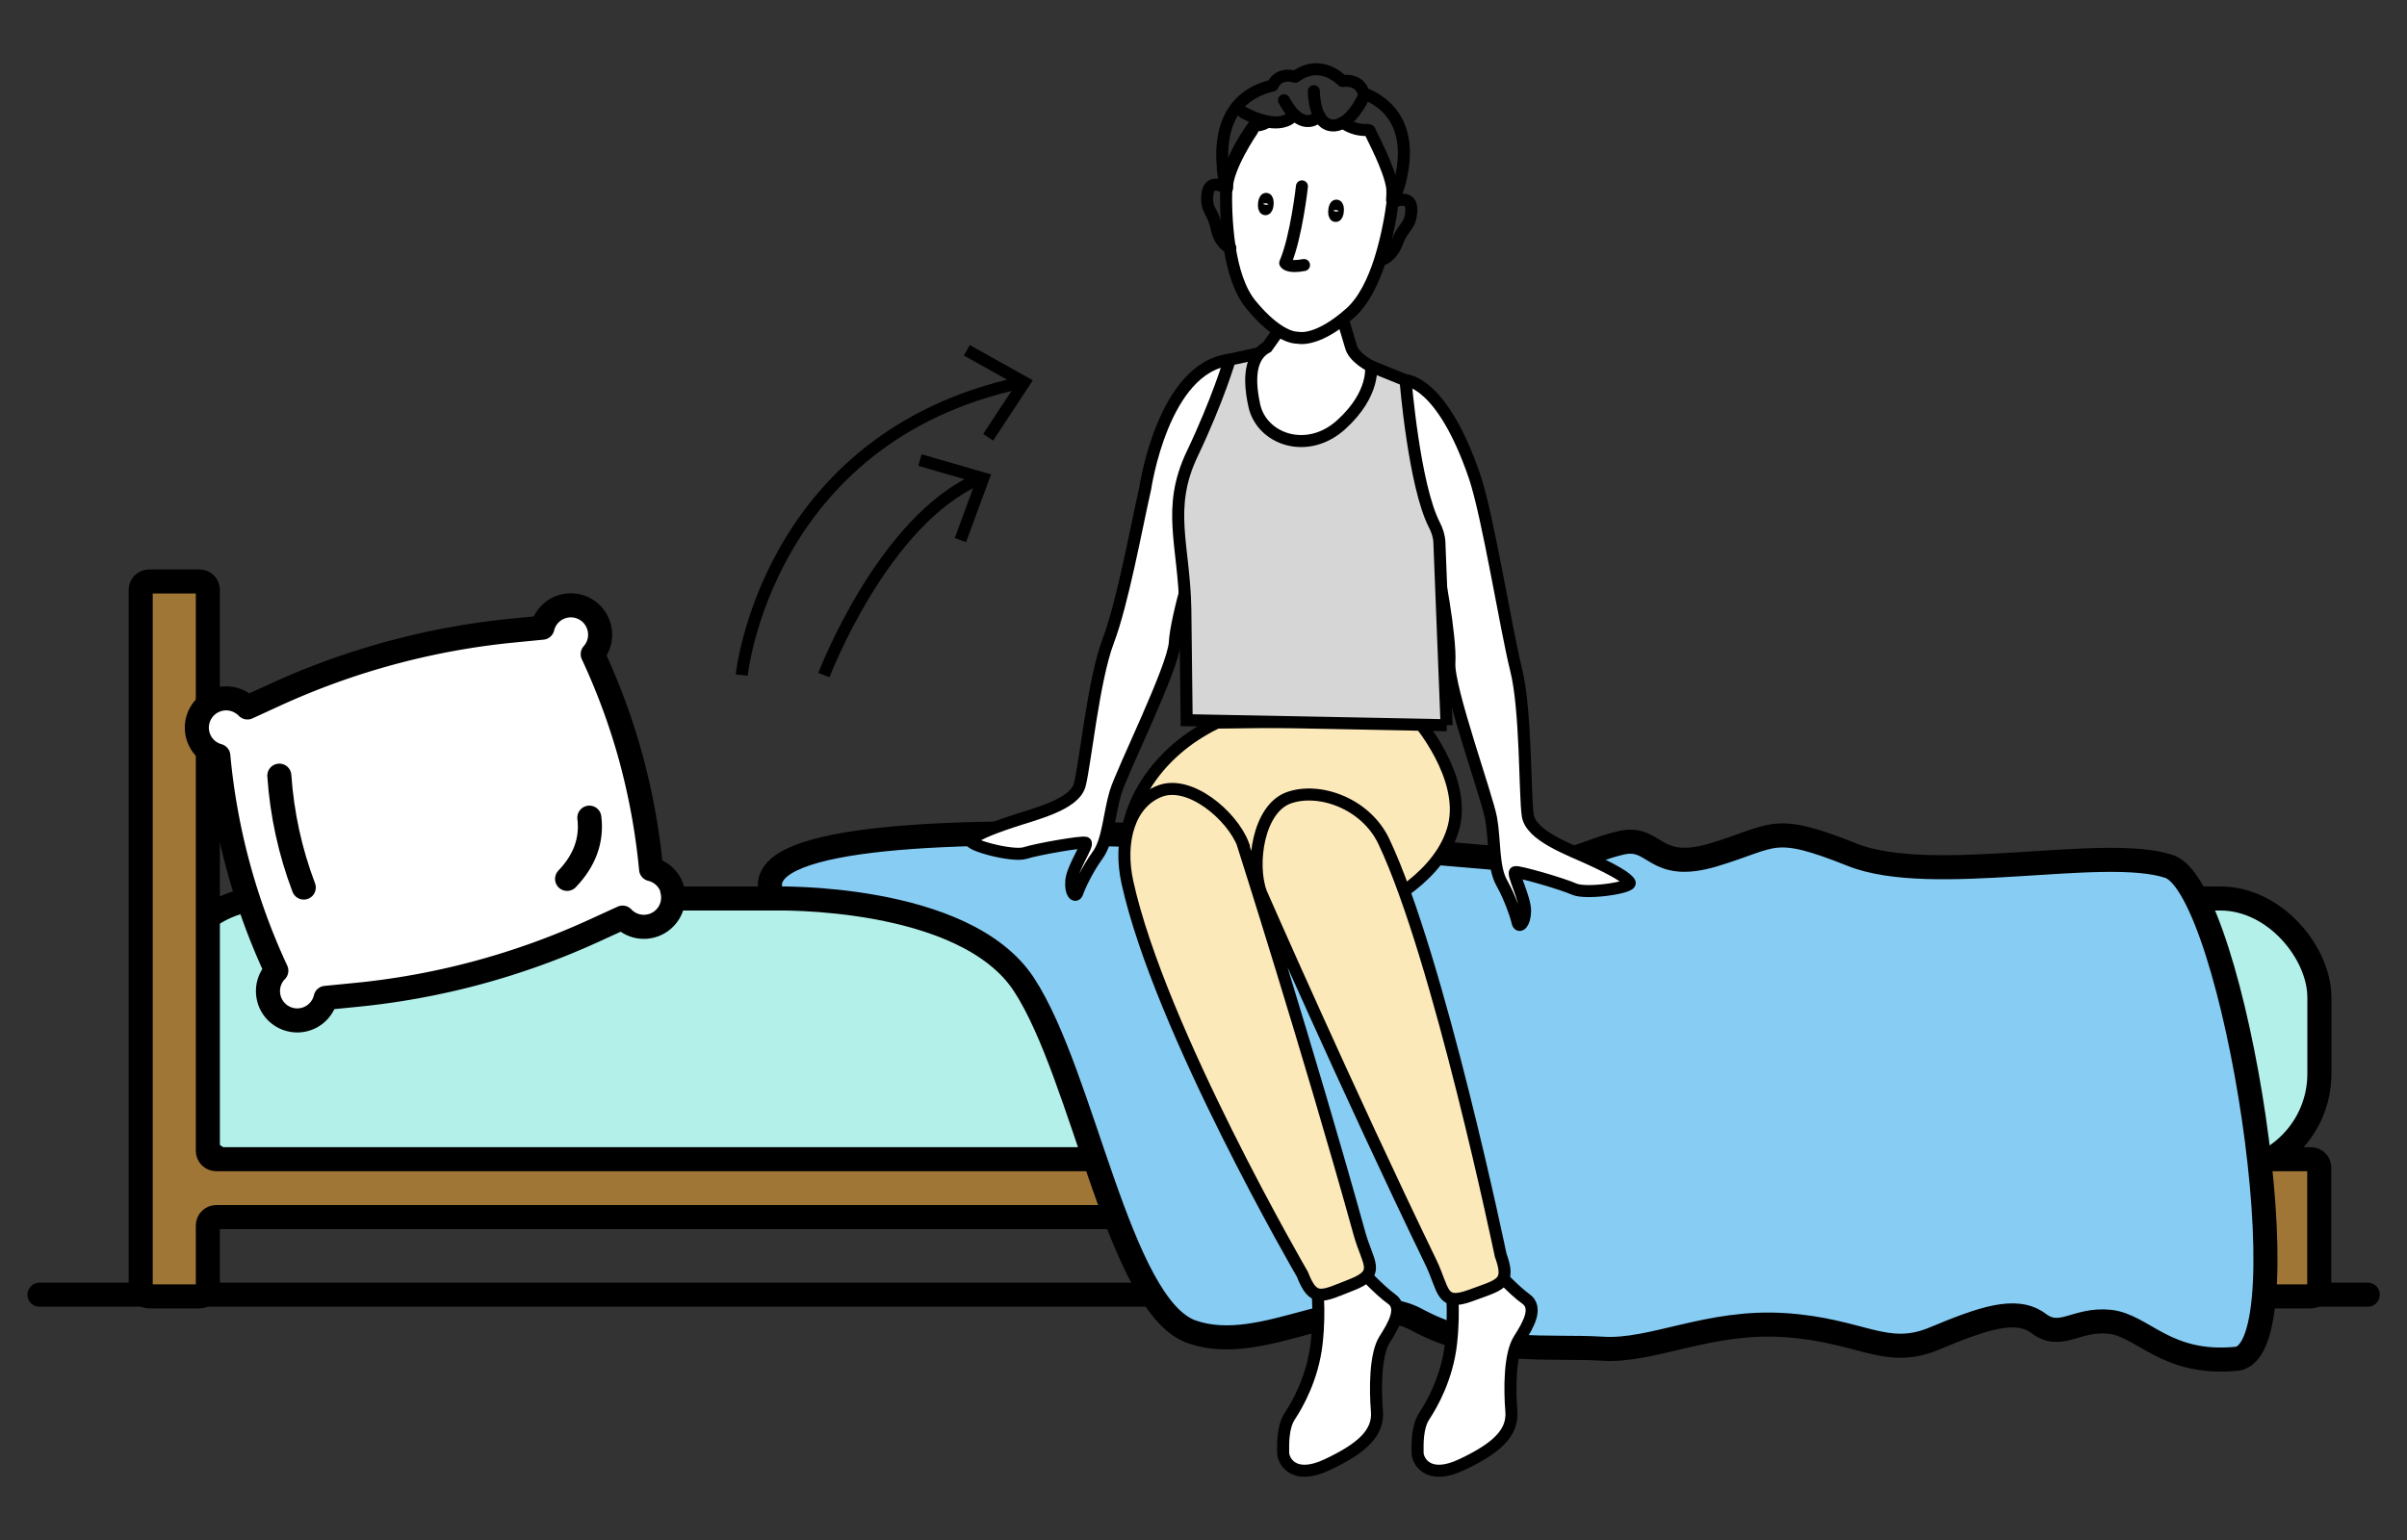 <svg xmlns="http://www.w3.org/2000/svg" id="Calque_1" data-name="Calque 1" viewBox="0 0 200 128"><rect x="0" y="0" width="200" height="128" fill="#333333" stroke="none"/><defs><style>.cls-1,.cls-2,.cls-8{stroke-linecap:round;stroke-linejoin:round}.cls-1,.cls-10,.cls-12,.cls-2,.cls-8,.cls-9{stroke:#000}.cls-1,.cls-10{fill:#fff}.cls-12,.cls-2,.cls-8{fill:none}.cls-8{stroke-width:2px}.cls-9{fill:#fce9b9}.cls-10,.cls-12,.cls-9{stroke-miterlimit:10}</style></defs><path d="M3.28 107.61h193.46" style="fill:#d6d6d6;stroke-width:2px;stroke:#000;stroke-linecap:round;stroke-linejoin:round"/><rect width="178.85" height="22.79" x="13.87" y="74.68" rx="8.22" ry="8.22" style="fill:#b2f0e9;stroke-width:2px;stroke:#000;stroke-linecap:round;stroke-linejoin:round"/><path d="M187.13 96.35H17.97c-.39 0-.7-.31-.7-.7V49.03c0-.39-.31-.7-.7-.7h-4.18c-.39 0-.7.31-.7.7v58.02c0 .39.31.7.7.7h4.18c.39 0 .7-.31.7-.7v-5.19c0-.39.31-.7.7-.7h168.46c.39 0 .7.31.7.7v5.19c0 .39.31.7.7.7h4.18c.39 0 .7-.31.7-.7v-10c0-.39-.31-.7-.7-.7h-4.88Z" style="fill:#a07637;stroke-width:2px;stroke:#000;stroke-linecap:round;stroke-linejoin:round"/><path d="M180.24 72.02c-5.42-1.82-19.68 1.68-26.35-.98-6.66-2.66-6.35-1.54-11.47 0-5.11 1.54-4.8-1.68-7.75-.98-2.94.7-4.03 1.82-7.28 1.54s-68.66-6.73-63.08 3.08c0 0 15.81-.42 20.77 7.15 4.96 7.57 7.9 26.76 13.95 28.87s13.33-3.92 18.75-.98 11.16 2.1 15.34 2.38c4.18.28 8.83-2.38 15.19-1.96 6.35.42 8.37 2.8 12.4 1.12 4.03-1.68 6.82-2.66 8.68-1.26 1.86 1.4 3.1-.42 5.89-.14 2.79.28 4.65 3.64 10.54 3.08 5.89-.56-.15-39.09-5.58-40.92Z" style="fill:#87ccf3;stroke-width:2px;stroke:#000;stroke-linecap:round;stroke-linejoin:round"/><path d="M117.78 59.86s4.05 4.69 3.02 8.82c-1.03 4.13-5.94 6.63-7.06 6.98-1.12.34-9.47-.09-12.83-.34-1.58-.12-5.72.06-6.94-2.71-1.37-3.12.59-9.39 7.15-12.55l16.66-.19Z" class="cls-9"/><path d="M103 38.38s-2 3.76-2.77 5.42c-.77 1.65-2.5 7.51-2.61 9.59-.11 2.08-4.4 10.71-4.93 12.47-.53 1.76-.61 4.02-1.48 5.21-.87 1.19-1.54 2.66-1.69 3.12s-.61.05-.5-1.02c.11-1.07 1.44-2.99 1.18-3.12-.25-.13-3.98.52-5.02.85-1.04.33-4.76-.67-4.5-1.05.26-.38 1.4-.89 3.35-1.54 1.95-.66 5.25-1.41 5.69-3.08.44-1.67 1.14-8.73 2.35-11.92 1.21-3.19 2.33-9.38 3.09-12.73 0 0 1.46-10.05 7.03-10.68M115.6 107.95c-1.03-.75-2.23-2.1-2.7-2.5s-3.5 1.19-3.5 1.19.32 2.15 0 5.01-1.59 5.09-2.22 6.04c-.64.95-.56 2.48-.56 3.07s.79 2.34 3.66.98c2.86-1.35 4.28-2.62 4.13-4.45-.15-1.83-.15-4.72.64-5.96.79-1.24 1.59-2.64.56-3.38ZM126.77 107.95c-1.03-.75-2.23-2.1-2.7-2.5s-3.5 1.19-3.5 1.19.32 2.15 0 5.01-1.59 5.09-2.22 6.04c-.64.95-.56 2.48-.56 3.07s.79 2.34 3.66.98c2.86-1.35 4.28-2.62 4.13-4.45-.15-1.83-.15-4.72.64-5.96.79-1.24 1.59-2.64.56-3.38Z" class="cls-10"/><path d="M124.69 104.32s-5.14-24.73-9.7-34.37c-1.51-3.2-5.42-4.55-7.93-3.63-2.5.92-3.16 5.48-2.28 7.88 0 0 7.18 16.4 14.11 30.71 1.11 2.3.8 3.69 3.3 2.77 2.5-.92 3.37-.96 2.5-3.36ZM103.28 70.16c-.92-2.38-4.43-5.37-6.92-4.4-2.49.97-3.44 4.13-2.68 7.59 2.7 12.22 14.54 32.57 14.54 32.57.92 2.38 1.61 1.84 4.09.87 2.49-.97 1.33-1.8.65-4.26-4.25-15.31-9.69-32.36-9.69-32.36Z" class="cls-9"/><path d="M116.81 31.61s2.98 0 5.71 7.98c1.11 3.25 2.62 12.74 3.45 16.05.84 3.31.72 10.4.97 12.12s3.44 2.83 5.31 3.7 2.95 1.5 3.16 1.9c.21.41-3.61.99-4.61.54s-4.64-1.5-4.9-1.41c-.27.1.83 2.16.82 3.23-.02 1.07-.51 1.43-.62.95-.1-.47-.6-2.01-1.32-3.29-.73-1.28-.56-3.54-.88-5.34-.32-1.81-3.6-10.86-3.47-12.94.13-2.08-.92-8.1-1.49-9.83-.57-1.73-2.13-5.7-2.13-5.7" class="cls-10"/><path d="m120.21 60.28-21.61-.42-.11-9.24c-.1-5.35-1.59-8.35.57-12.89 2.16-4.54 3.12-7.84 3.12-7.84l2.44-.53 9.28 1.08 2.89 1.17s.71 8.77 2.4 12.03c.23.45.39.94.41 1.44l.6 15.2Z" style="stroke-miterlimit:10;fill:#d6d6d6;stroke:#000"/><path d="m106.26 27.47-.98 1.38c-1.14.61-1.67 2.04-1.06 4.85.61 2.8 4.39 4.17 7.23 1.59 2.84-2.58 2.46-4.85 2.46-4.85s-1.44-.7-1.67-1.67l-.66-2.21" class="cls-10"/><path d="M109.17 7.58s0 1.25.45 2.08h.01M111.59 10.19c.98-.57 1.65-2.01 1.65-2.01M114.7 21.62h.01c.12-.02.92-.23 1.4-1.51.51-1.38 1.1-1.22 1.16-2.64.04-1.34-1.36-.76-1.51-.68M103.31 9.34s.96.57 2.04.77" class="cls-2"/><path d="M113.62 10.8c-.61.03-1.33-.11-2.04-.61-.3.18-.61.27-.95.23-.47-.05-.79-.37-1.01-.76-.01.01-.02.02-.04.02-.13.13-.98.87-2.04-.15-.55.66-1.41.73-2.22.58-.48.37-1.14.33-1.14.33-.04.05-.09.12-.12.17-1.97 2.78-2.16 4.67-2.18 4.87-.12-.5-.21-.97-.28-1.41.11.83.26 1.44.3 1.56h0v.03h-.01c-.03.79-.04 2.83.29 4.94.27 1.75.8 3.56 1.76 4.72 2.23 2.71 3.67 2.76 3.89 2.75.22.05 1.74.28 4.37-2.06 1.13-1 1.93-2.7 2.47-4.39.64-2.03.95-4.05 1.04-4.83h-.01c.02-.09.02-.18.02-.28-.03.08-.05.12-.05.12.03-.33.03-.65.02-.97-.21-1.64-1.71-4.34-1.89-4.81l-.22-.04Z" class="cls-1"/><path d="M115.73 15.65c.04.31.06.59.04.85" class="cls-2"/><path d="M115.74 16.78s0-.01.01-.02h0c.07-.16.42-.96.67-2.05v-.03c.49-2.18.51-5.48-3.12-6.94 0 0-.22-1.19-1.76-1.01 0 0-1.77-1.94-3.91-.35-1.48-.42-1.89.73-1.89.73-4.09.96-4.36 4.66-4.12 6.86 0 .05.02.08.01.11" class="cls-2"/><path d="M104.05 10.84s-2.11 3.06-2.11 4.83M115.79 16.45h0s-.01.15-.03.3h0v.03M101.94 15.67v-.02" class="cls-2"/><path d="M101.95 15.33s0 .11-.01.3M102.23 20.61h-.01c-.11-.04-.88-.37-1.15-1.71-.3-1.44-.9-1.37-.74-2.79.17-1.33 1.46-.54 1.6-.44M106.69 8.33c.27.5.53.87.78 1.13.03.04.05.07.08.09M109.6 9.68l.02-.02" class="cls-2"/><path d="M108.18 15.49s-.47 4.24-1.39 6.37c0 0 .18.43 1.56.17" class="cls-1"/><ellipse cx="111.02" cy="17.52" class="cls-1" rx=".43" ry=".15" transform="rotate(-85.58 111.017 17.524)"/><ellipse cx="105.19" cy="16.96" class="cls-1" rx=".43" ry=".15" transform="rotate(-85.58 105.183 16.967)"/><path d="M55.85 73.97a2.43 2.43 0 0 1-1.72 2.98 2.43 2.43 0 0 1-2.4-.68l-2.36 1.08a62.059 62.059 0 0 1-19.77 5.34l-2.54.25c-.2.84-.84 1.55-1.73 1.79a2.43 2.43 0 0 1-2.98-1.72c-.23-.87.03-1.74.61-2.33a54.142 54.142 0 0 1-4.82-17.86c-.8-.22-1.47-.84-1.7-1.71a2.43 2.43 0 0 1 1.72-2.98c.89-.24 1.8.05 2.4.67l2.29-1.05a61.988 61.988 0 0 1 19.77-5.34l2.45-.24a2.43 2.43 0 0 1 4.71-.05c.22.82 0 1.66-.53 2.25 1.32 2.83 2.4 5.77 3.21 8.77.8 2.98 1.35 6.02 1.64 9.1.83.2 1.54.84 1.78 1.73Z" style="stroke-width:2px;fill:#fff;stroke:#000;stroke-linecap:round;stroke-linejoin:round"/><path d="M25.24 73.77c-1.13-2.98-1.81-6.1-2.03-9.3M48.97 67.96c.23 1.86-.39 3.57-1.85 5.09" class="cls-8"/><path d="M61.63 56.11s2.01-19.71 23.13-24.29" class="cls-12"/><path d="m82.52 36.62-.83-.55 2.71-4.11-4.31-2.41.49-.87 5.24 2.93-3.3 5.01z"/><path d="M68.46 56.11s4.89-12.86 12.87-16.3" class="cls-12"/><path d="m80.27 45.06-.94-.34 1.71-4.63-4.74-1.37.28-.96 5.77 1.67-2.08 5.63z"/></svg>